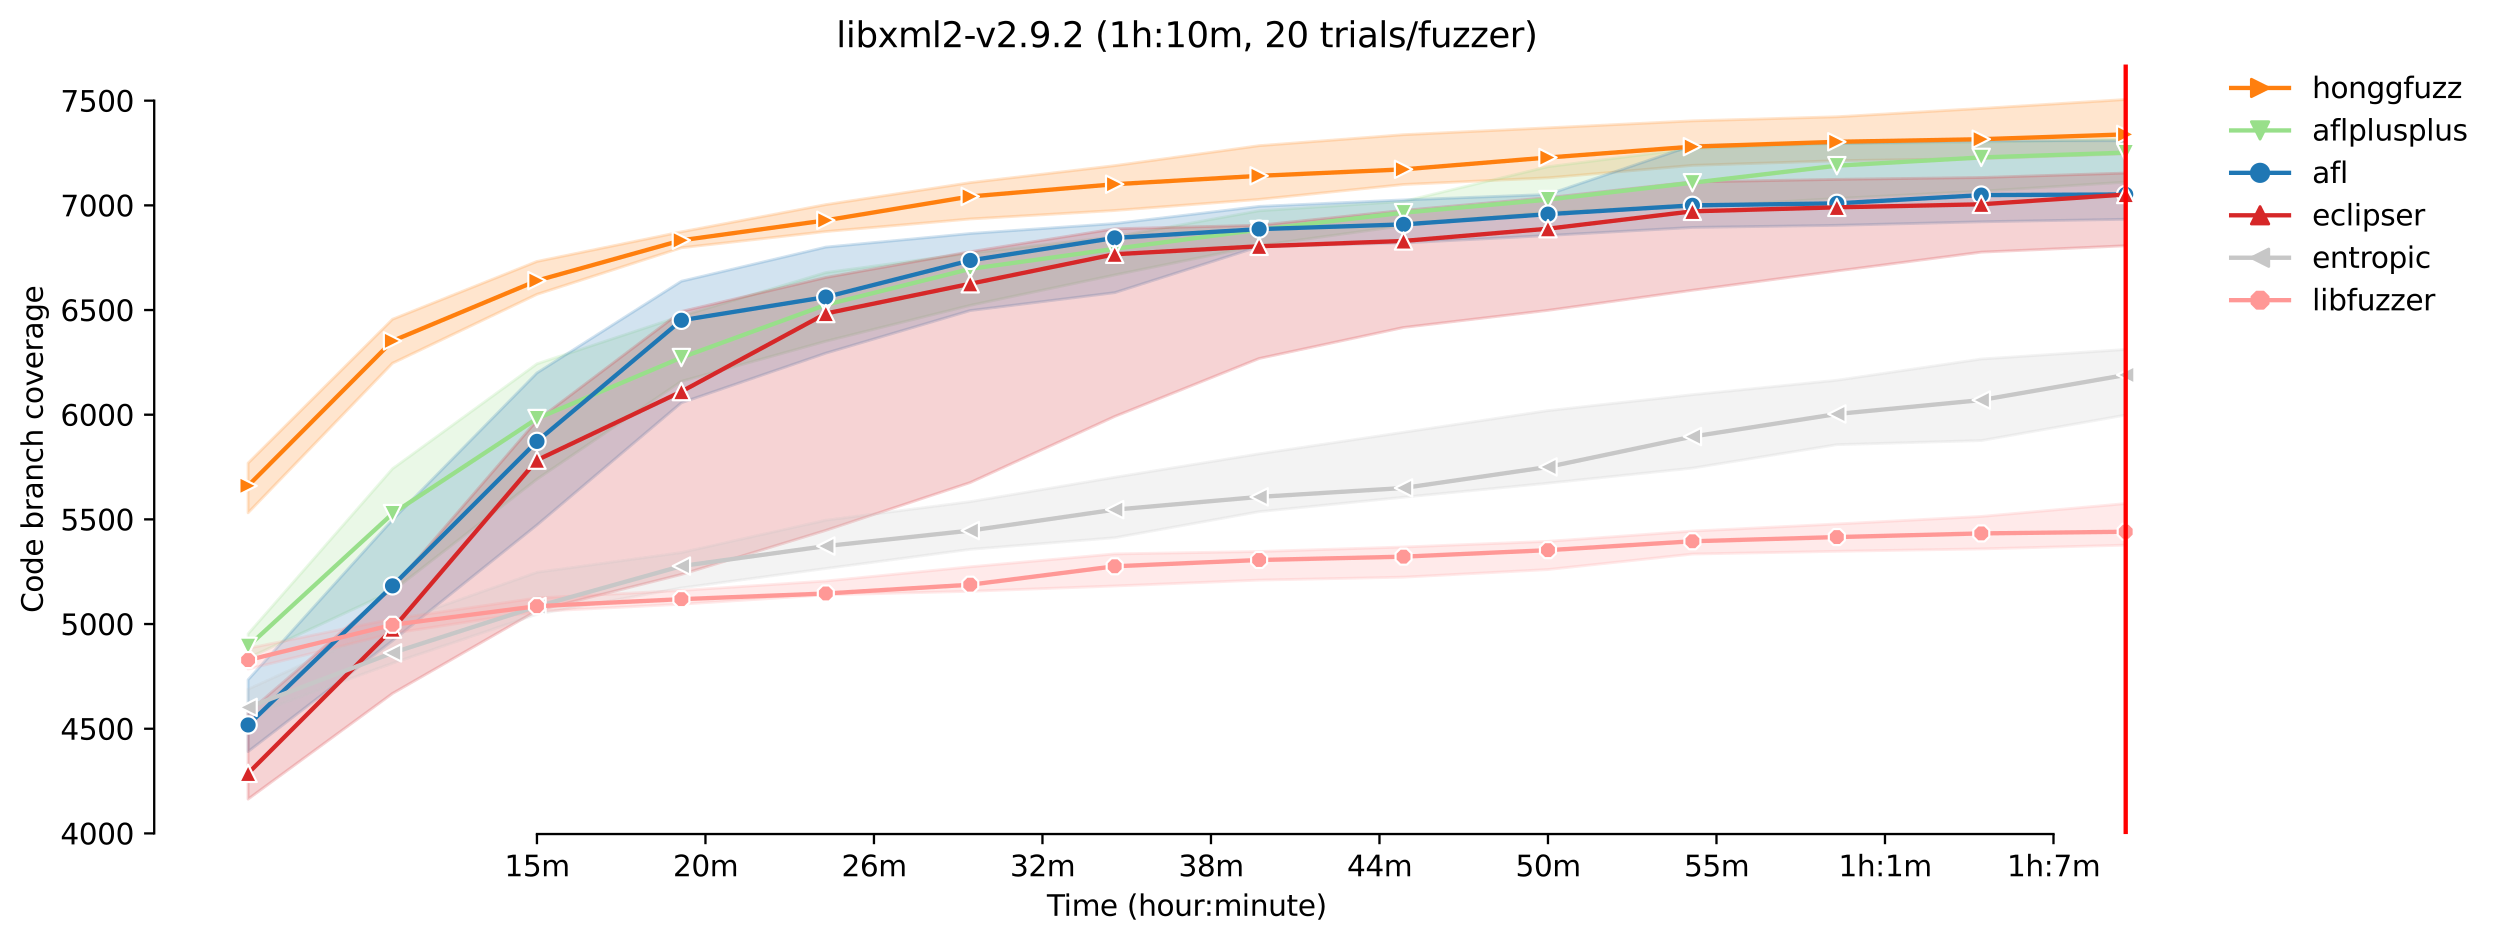 <?xml version="1.0" encoding="utf-8" standalone="no"?>
<!DOCTYPE svg PUBLIC "-//W3C//DTD SVG 1.1//EN"
  "http://www.w3.org/Graphics/SVG/1.1/DTD/svg11.dtd">
<svg height="325.986pt" version="1.1" viewBox="0 0 864.542 325.986" width="864.542pt" xmlns="http://www.w3.org/2000/svg" xmlns:xlink="http://www.w3.org/1999/xlink">
 <defs>
  <style type="text/css">*{stroke-linecap:butt;stroke-linejoin:round;}</style>
 </defs>
 <g id="figure_1">
  <g id="patch_1">
   <path d="M 0 325.986 
L 864.542 325.986 
L 864.542 0 
L 0 0 
z
" style="fill:#ffffff;"/>
  </g>
  <g id="axes_1">
   <g id="patch_2">
    <path d="M 53.328 288.43 
L 767.568 288.43 
L 767.568 22.318 
L 53.328 22.318 
z
" style="fill:#ffffff;"/>
   </g>
   <g id="PolyCollection_1">
    <defs>
     <path d="M 85.794 -165.838 
L 85.794 -148.657 
L 135.74 -200.386 
L 185.687 -224.205 
L 235.634 -240.314 
L 285.581 -245.925 
L 335.528 -250.269 
L 385.475 -253.201 
L 435.422 -257.038 
L 485.368 -262.187 
L 535.315 -264.495 
L 585.262 -268.799 
L 635.209 -270.396 
L 685.156 -271.156 
L 735.103 -272.788 
L 735.103 -291.572 
L 735.103 -291.572 
L 685.156 -288.495 
L 635.209 -285.599 
L 585.262 -284.188 
L 535.315 -281.781 
L 485.368 -279.409 
L 435.422 -275.608 
L 385.475 -268.698 
L 335.528 -262.83 
L 285.581 -255.228 
L 235.634 -245.816 
L 185.687 -235.572 
L 135.74 -215.59 
L 85.794 -165.838 
z
" id="mfa02e6e262" style="stroke:#ff7f0e;stroke-opacity:0.2;"/>
    </defs>
    <g clip-path="url(#pc4eca6ccda)">
     <use style="fill:#ff7f0e;fill-opacity:0.2;stroke:#ff7f0e;stroke-opacity:0.2;" x="0" xlink:href="#mfa02e6e262" y="325.986"/>
    </g>
   </g>
   <g id="PolyCollection_2">
    <defs>
     <path d="M 85.794 -106.775 
L 85.794 -98.413 
L 135.74 -121.616 
L 185.687 -160.277 
L 235.634 -194.122 
L 285.581 -207.988 
L 335.528 -220.404 
L 385.475 -230.902 
L 435.422 -241.074 
L 485.368 -247.952 
L 535.315 -252.652 
L 585.262 -254.396 
L 635.209 -257.364 
L 685.156 -259.862 
L 735.103 -263.011 
L 735.103 -277.925 
L 735.103 -277.925 
L 685.156 -276.792 
L 635.209 -276.296 
L 585.262 -274.667 
L 535.315 -268.332 
L 485.368 -256.35 
L 435.422 -253.092 
L 385.475 -244.115 
L 335.528 -238.468 
L 285.581 -231.735 
L 235.634 -216.712 
L 185.687 -200.169 
L 135.74 -163.897 
L 85.794 -106.775 
z
" id="me94045e04e" style="stroke:#98df8a;stroke-opacity:0.2;"/>
    </defs>
    <g clip-path="url(#pc4eca6ccda)">
     <use style="fill:#98df8a;fill-opacity:0.2;stroke:#98df8a;stroke-opacity:0.2;" x="0" xlink:href="#me94045e04e" y="325.986"/>
    </g>
   </g>
   <g id="PolyCollection_3">
    <defs>
     <path d="M 85.794 -90.919 
L 85.794 -66.087 
L 135.74 -104.422 
L 185.687 -144.422 
L 235.634 -186.703 
L 285.581 -203.861 
L 335.528 -218.594 
L 385.475 -224.785 
L 435.422 -240.712 
L 485.368 -241.979 
L 535.315 -244.549 
L 585.262 -247.337 
L 635.209 -248.061 
L 685.156 -249.291 
L 735.103 -250.16 
L 735.103 -277.335 
L 735.103 -277.335 
L 685.156 -277.31 
L 635.209 -276.441 
L 585.262 -275.681 
L 535.315 -258.739 
L 485.368 -256.857 
L 435.422 -254.613 
L 385.475 -248.676 
L 335.528 -245.237 
L 285.581 -240.531 
L 235.634 -228.73 
L 185.687 -197.02 
L 135.74 -146.232 
L 85.794 -90.919 
z
" id="mbe9d406313" style="stroke:#1f77b4;stroke-opacity:0.2;"/>
    </defs>
    <g clip-path="url(#pc4eca6ccda)">
     <use style="fill:#1f77b4;fill-opacity:0.2;stroke:#1f77b4;stroke-opacity:0.2;" x="0" xlink:href="#mbe9d406313" y="325.986"/>
    </g>
   </g>
   <g id="PolyCollection_4">
    <defs>
     <path d="M 85.794 -79.589 
L 85.794 -49.652 
L 135.74 -86.177 
L 185.687 -114.847 
L 235.634 -127.336 
L 285.581 -142.576 
L 335.528 -159.119 
L 385.475 -181.961 
L 435.422 -202.015 
L 485.368 -212.744 
L 535.315 -218.667 
L 585.262 -225.617 
L 635.209 -232.278 
L 685.156 -238.794 
L 735.103 -241.002 
L 735.103 -266.136 
L 735.103 -266.136 
L 685.156 -264.604 
L 635.209 -263.952 
L 585.262 -263.083 
L 535.315 -257.653 
L 485.368 -253.237 
L 435.422 -248.097 
L 385.475 -246.866 
L 335.528 -238.938 
L 285.581 -230.033 
L 235.634 -218.269 
L 185.687 -180.585 
L 135.74 -122.666 
L 85.794 -79.589 
z
" id="md577fe728b" style="stroke:#d62728;stroke-opacity:0.2;"/>
    </defs>
    <g clip-path="url(#pc4eca6ccda)">
     <use style="fill:#d62728;fill-opacity:0.2;stroke:#d62728;stroke-opacity:0.2;" x="0" xlink:href="#md577fe728b" y="325.986"/>
    </g>
   </g>
   <g id="PolyCollection_5">
    <defs>
     <path d="M 85.794 -87.625 
L 85.794 -78.431 
L 135.74 -96.639 
L 185.687 -113.58 
L 235.634 -122.666 
L 285.581 -129.399 
L 335.528 -136.024 
L 385.475 -140.041 
L 435.422 -149.053 
L 485.368 -154.051 
L 535.315 -158.907 
L 585.262 -164.114 
L 635.209 -172.223 
L 685.156 -173.635 
L 735.103 -182.468 
L 735.103 -205.128 
L 735.103 -205.128 
L 685.156 -201.834 
L 635.209 -194.486 
L 585.262 -189.49 
L 535.315 -183.988 
L 485.368 -176.495 
L 435.422 -169.038 
L 385.475 -160.929 
L 335.528 -152.494 
L 285.581 -146.087 
L 235.634 -134.902 
L 185.687 -128.06 
L 135.74 -110.431 
L 85.794 -87.625 
z
" id="m553482abaf" style="stroke:#c7c7c7;stroke-opacity:0.2;"/>
    </defs>
    <g clip-path="url(#pc4eca6ccda)">
     <use style="fill:#c7c7c7;fill-opacity:0.2;stroke:#c7c7c7;stroke-opacity:0.2;" x="0" xlink:href="#m553482abaf" y="325.986"/>
    </g>
   </g>
   <g id="PolyCollection_6">
    <defs>
     <path d="M 85.794 -101.786 
L 85.794 -94.612 
L 135.74 -106.956 
L 185.687 -114.558 
L 235.634 -117.055 
L 285.581 -120.277 
L 335.528 -121.508 
L 385.475 -123.354 
L 435.422 -125.381 
L 485.368 -126.395 
L 535.315 -129.037 
L 585.262 -134.395 
L 635.209 -135.336 
L 685.156 -136.169 
L 735.103 -137.472 
L 735.103 -151.843 
L 735.103 -151.843 
L 685.156 -147.39 
L 635.209 -144.784 
L 585.262 -142.322 
L 535.315 -138.775 
L 485.368 -136.82 
L 435.422 -135.264 
L 385.475 -134.431 
L 335.528 -129.98 
L 285.581 -125.055 
L 235.634 -121.797 
L 185.687 -119.202 
L 135.74 -111.951 
L 85.794 -101.786 
z
" id="md843ceedf6" style="stroke:#ff9896;stroke-opacity:0.2;"/>
    </defs>
    <g clip-path="url(#pc4eca6ccda)">
     <use style="fill:#ff9896;fill-opacity:0.2;stroke:#ff9896;stroke-opacity:0.2;" x="0" xlink:href="#md843ceedf6" y="325.986"/>
    </g>
   </g>
   <g id="matplotlib.axis_1">
    <g id="xtick_1">
     <g id="line2d_1">
      <defs>
       <path d="M 0 0 
L 0 3.5 
" id="m85e217ad41" style="stroke:#000000;stroke-width:0.8;"/>
      </defs>
      <g>
       <use style="stroke:#000000;stroke-width:0.8;" x="185.687" xlink:href="#m85e217ad41" y="288.43"/>
      </g>
     </g>
     <g id="text_1">
      <!-- 15m -->
      <g transform="translate(174.454 303.029)scale(0.1 -0.1)">
       <defs>
        <path d="M 794 531 
L 1825 531 
L 1825 4091 
L 703 3866 
L 703 4441 
L 1819 4666 
L 2450 4666 
L 2450 531 
L 3481 531 
L 3481 0 
L 794 0 
L 794 531 
z
" id="DejaVuSans-31" transform="scale(0.016)"/>
        <path d="M 691 4666 
L 3169 4666 
L 3169 4134 
L 1269 4134 
L 1269 2991 
Q 1406 3038 1543 3061 
Q 1681 3084 1819 3084 
Q 2600 3084 3056 2656 
Q 3513 2228 3513 1497 
Q 3513 744 3044 326 
Q 2575 -91 1722 -91 
Q 1428 -91 1123 -41 
Q 819 9 494 109 
L 494 744 
Q 775 591 1075 516 
Q 1375 441 1709 441 
Q 2250 441 2565 725 
Q 2881 1009 2881 1497 
Q 2881 1984 2565 2268 
Q 2250 2553 1709 2553 
Q 1456 2553 1204 2497 
Q 953 2441 691 2322 
L 691 4666 
z
" id="DejaVuSans-35" transform="scale(0.016)"/>
        <path d="M 3328 2828 
Q 3544 3216 3844 3400 
Q 4144 3584 4550 3584 
Q 5097 3584 5394 3201 
Q 5691 2819 5691 2113 
L 5691 0 
L 5113 0 
L 5113 2094 
Q 5113 2597 4934 2840 
Q 4756 3084 4391 3084 
Q 3944 3084 3684 2787 
Q 3425 2491 3425 1978 
L 3425 0 
L 2847 0 
L 2847 2094 
Q 2847 2600 2669 2842 
Q 2491 3084 2119 3084 
Q 1678 3084 1418 2786 
Q 1159 2488 1159 1978 
L 1159 0 
L 581 0 
L 581 3500 
L 1159 3500 
L 1159 2956 
Q 1356 3278 1631 3431 
Q 1906 3584 2284 3584 
Q 2666 3584 2933 3390 
Q 3200 3197 3328 2828 
z
" id="DejaVuSans-6d" transform="scale(0.016)"/>
       </defs>
       <use xlink:href="#DejaVuSans-31"/>
       <use x="63.623" xlink:href="#DejaVuSans-35"/>
       <use x="127.246" xlink:href="#DejaVuSans-6d"/>
      </g>
     </g>
    </g>
    <g id="xtick_2">
     <g id="line2d_2">
      <g>
       <use style="stroke:#000000;stroke-width:0.8;" x="243.959" xlink:href="#m85e217ad41" y="288.43"/>
      </g>
     </g>
     <g id="text_2">
      <!-- 20m -->
      <g transform="translate(232.726 303.029)scale(0.1 -0.1)">
       <defs>
        <path d="M 1228 531 
L 3431 531 
L 3431 0 
L 469 0 
L 469 531 
Q 828 903 1448 1529 
Q 2069 2156 2228 2338 
Q 2531 2678 2651 2914 
Q 2772 3150 2772 3378 
Q 2772 3750 2511 3984 
Q 2250 4219 1831 4219 
Q 1534 4219 1204 4116 
Q 875 4013 500 3803 
L 500 4441 
Q 881 4594 1212 4672 
Q 1544 4750 1819 4750 
Q 2544 4750 2975 4387 
Q 3406 4025 3406 3419 
Q 3406 3131 3298 2873 
Q 3191 2616 2906 2266 
Q 2828 2175 2409 1742 
Q 1991 1309 1228 531 
z
" id="DejaVuSans-32" transform="scale(0.016)"/>
        <path d="M 2034 4250 
Q 1547 4250 1301 3770 
Q 1056 3291 1056 2328 
Q 1056 1369 1301 889 
Q 1547 409 2034 409 
Q 2525 409 2770 889 
Q 3016 1369 3016 2328 
Q 3016 3291 2770 3770 
Q 2525 4250 2034 4250 
z
M 2034 4750 
Q 2819 4750 3233 4129 
Q 3647 3509 3647 2328 
Q 3647 1150 3233 529 
Q 2819 -91 2034 -91 
Q 1250 -91 836 529 
Q 422 1150 422 2328 
Q 422 3509 836 4129 
Q 1250 4750 2034 4750 
z
" id="DejaVuSans-30" transform="scale(0.016)"/>
       </defs>
       <use xlink:href="#DejaVuSans-32"/>
       <use x="63.623" xlink:href="#DejaVuSans-30"/>
       <use x="127.246" xlink:href="#DejaVuSans-6d"/>
      </g>
     </g>
    </g>
    <g id="xtick_3">
     <g id="line2d_3">
      <g>
       <use style="stroke:#000000;stroke-width:0.8;" x="302.23" xlink:href="#m85e217ad41" y="288.43"/>
      </g>
     </g>
     <g id="text_3">
      <!-- 26m -->
      <g transform="translate(290.997 303.029)scale(0.1 -0.1)">
       <defs>
        <path d="M 2113 2584 
Q 1688 2584 1439 2293 
Q 1191 2003 1191 1497 
Q 1191 994 1439 701 
Q 1688 409 2113 409 
Q 2538 409 2786 701 
Q 3034 994 3034 1497 
Q 3034 2003 2786 2293 
Q 2538 2584 2113 2584 
z
M 3366 4563 
L 3366 3988 
Q 3128 4100 2886 4159 
Q 2644 4219 2406 4219 
Q 1781 4219 1451 3797 
Q 1122 3375 1075 2522 
Q 1259 2794 1537 2939 
Q 1816 3084 2150 3084 
Q 2853 3084 3261 2657 
Q 3669 2231 3669 1497 
Q 3669 778 3244 343 
Q 2819 -91 2113 -91 
Q 1303 -91 875 529 
Q 447 1150 447 2328 
Q 447 3434 972 4092 
Q 1497 4750 2381 4750 
Q 2619 4750 2861 4703 
Q 3103 4656 3366 4563 
z
" id="DejaVuSans-36" transform="scale(0.016)"/>
       </defs>
       <use xlink:href="#DejaVuSans-32"/>
       <use x="63.623" xlink:href="#DejaVuSans-36"/>
       <use x="127.246" xlink:href="#DejaVuSans-6d"/>
      </g>
     </g>
    </g>
    <g id="xtick_4">
     <g id="line2d_4">
      <g>
       <use style="stroke:#000000;stroke-width:0.8;" x="360.501" xlink:href="#m85e217ad41" y="288.43"/>
      </g>
     </g>
     <g id="text_4">
      <!-- 32m -->
      <g transform="translate(349.268 303.029)scale(0.1 -0.1)">
       <defs>
        <path d="M 2597 2516 
Q 3050 2419 3304 2112 
Q 3559 1806 3559 1356 
Q 3559 666 3084 287 
Q 2609 -91 1734 -91 
Q 1441 -91 1130 -33 
Q 819 25 488 141 
L 488 750 
Q 750 597 1062 519 
Q 1375 441 1716 441 
Q 2309 441 2620 675 
Q 2931 909 2931 1356 
Q 2931 1769 2642 2001 
Q 2353 2234 1838 2234 
L 1294 2234 
L 1294 2753 
L 1863 2753 
Q 2328 2753 2575 2939 
Q 2822 3125 2822 3475 
Q 2822 3834 2567 4026 
Q 2313 4219 1838 4219 
Q 1578 4219 1281 4162 
Q 984 4106 628 3988 
L 628 4550 
Q 988 4650 1302 4700 
Q 1616 4750 1894 4750 
Q 2613 4750 3031 4423 
Q 3450 4097 3450 3541 
Q 3450 3153 3228 2886 
Q 3006 2619 2597 2516 
z
" id="DejaVuSans-33" transform="scale(0.016)"/>
       </defs>
       <use xlink:href="#DejaVuSans-33"/>
       <use x="63.623" xlink:href="#DejaVuSans-32"/>
       <use x="127.246" xlink:href="#DejaVuSans-6d"/>
      </g>
     </g>
    </g>
    <g id="xtick_5">
     <g id="line2d_5">
      <g>
       <use style="stroke:#000000;stroke-width:0.8;" x="418.773" xlink:href="#m85e217ad41" y="288.43"/>
      </g>
     </g>
     <g id="text_5">
      <!-- 38m -->
      <g transform="translate(407.54 303.029)scale(0.1 -0.1)">
       <defs>
        <path d="M 2034 2216 
Q 1584 2216 1326 1975 
Q 1069 1734 1069 1313 
Q 1069 891 1326 650 
Q 1584 409 2034 409 
Q 2484 409 2743 651 
Q 3003 894 3003 1313 
Q 3003 1734 2745 1975 
Q 2488 2216 2034 2216 
z
M 1403 2484 
Q 997 2584 770 2862 
Q 544 3141 544 3541 
Q 544 4100 942 4425 
Q 1341 4750 2034 4750 
Q 2731 4750 3128 4425 
Q 3525 4100 3525 3541 
Q 3525 3141 3298 2862 
Q 3072 2584 2669 2484 
Q 3125 2378 3379 2068 
Q 3634 1759 3634 1313 
Q 3634 634 3220 271 
Q 2806 -91 2034 -91 
Q 1263 -91 848 271 
Q 434 634 434 1313 
Q 434 1759 690 2068 
Q 947 2378 1403 2484 
z
M 1172 3481 
Q 1172 3119 1398 2916 
Q 1625 2713 2034 2713 
Q 2441 2713 2670 2916 
Q 2900 3119 2900 3481 
Q 2900 3844 2670 4047 
Q 2441 4250 2034 4250 
Q 1625 4250 1398 4047 
Q 1172 3844 1172 3481 
z
" id="DejaVuSans-38" transform="scale(0.016)"/>
       </defs>
       <use xlink:href="#DejaVuSans-33"/>
       <use x="63.623" xlink:href="#DejaVuSans-38"/>
       <use x="127.246" xlink:href="#DejaVuSans-6d"/>
      </g>
     </g>
    </g>
    <g id="xtick_6">
     <g id="line2d_6">
      <g>
       <use style="stroke:#000000;stroke-width:0.8;" x="477.044" xlink:href="#m85e217ad41" y="288.43"/>
      </g>
     </g>
     <g id="text_6">
      <!-- 44m -->
      <g transform="translate(465.811 303.029)scale(0.1 -0.1)">
       <defs>
        <path d="M 2419 4116 
L 825 1625 
L 2419 1625 
L 2419 4116 
z
M 2253 4666 
L 3047 4666 
L 3047 1625 
L 3713 1625 
L 3713 1100 
L 3047 1100 
L 3047 0 
L 2419 0 
L 2419 1100 
L 313 1100 
L 313 1709 
L 2253 4666 
z
" id="DejaVuSans-34" transform="scale(0.016)"/>
       </defs>
       <use xlink:href="#DejaVuSans-34"/>
       <use x="63.623" xlink:href="#DejaVuSans-34"/>
       <use x="127.246" xlink:href="#DejaVuSans-6d"/>
      </g>
     </g>
    </g>
    <g id="xtick_7">
     <g id="line2d_7">
      <g>
       <use style="stroke:#000000;stroke-width:0.8;" x="535.315" xlink:href="#m85e217ad41" y="288.43"/>
      </g>
     </g>
     <g id="text_7">
      <!-- 50m -->
      <g transform="translate(524.082 303.029)scale(0.1 -0.1)">
       <use xlink:href="#DejaVuSans-35"/>
       <use x="63.623" xlink:href="#DejaVuSans-30"/>
       <use x="127.246" xlink:href="#DejaVuSans-6d"/>
      </g>
     </g>
    </g>
    <g id="xtick_8">
     <g id="line2d_8">
      <g>
       <use style="stroke:#000000;stroke-width:0.8;" x="593.587" xlink:href="#m85e217ad41" y="288.43"/>
      </g>
     </g>
     <g id="text_8">
      <!-- 55m -->
      <g transform="translate(582.354 303.029)scale(0.1 -0.1)">
       <use xlink:href="#DejaVuSans-35"/>
       <use x="63.623" xlink:href="#DejaVuSans-35"/>
       <use x="127.246" xlink:href="#DejaVuSans-6d"/>
      </g>
     </g>
    </g>
    <g id="xtick_9">
     <g id="line2d_9">
      <g>
       <use style="stroke:#000000;stroke-width:0.8;" x="651.858" xlink:href="#m85e217ad41" y="288.43"/>
      </g>
     </g>
     <g id="text_9">
      <!-- 1h:1m -->
      <g transform="translate(635.772 303.029)scale(0.1 -0.1)">
       <defs>
        <path d="M 3513 2113 
L 3513 0 
L 2938 0 
L 2938 2094 
Q 2938 2591 2744 2837 
Q 2550 3084 2163 3084 
Q 1697 3084 1428 2787 
Q 1159 2491 1159 1978 
L 1159 0 
L 581 0 
L 581 4863 
L 1159 4863 
L 1159 2956 
Q 1366 3272 1645 3428 
Q 1925 3584 2291 3584 
Q 2894 3584 3203 3211 
Q 3513 2838 3513 2113 
z
" id="DejaVuSans-68" transform="scale(0.016)"/>
        <path d="M 750 794 
L 1409 794 
L 1409 0 
L 750 0 
L 750 794 
z
M 750 3309 
L 1409 3309 
L 1409 2516 
L 750 2516 
L 750 3309 
z
" id="DejaVuSans-3a" transform="scale(0.016)"/>
       </defs>
       <use xlink:href="#DejaVuSans-31"/>
       <use x="63.623" xlink:href="#DejaVuSans-68"/>
       <use x="127.002" xlink:href="#DejaVuSans-3a"/>
       <use x="160.693" xlink:href="#DejaVuSans-31"/>
       <use x="224.316" xlink:href="#DejaVuSans-6d"/>
      </g>
     </g>
    </g>
    <g id="xtick_10">
     <g id="line2d_10">
      <g>
       <use style="stroke:#000000;stroke-width:0.8;" x="710.129" xlink:href="#m85e217ad41" y="288.43"/>
      </g>
     </g>
     <g id="text_10">
      <!-- 1h:7m -->
      <g transform="translate(694.043 303.029)scale(0.1 -0.1)">
       <defs>
        <path d="M 525 4666 
L 3525 4666 
L 3525 4397 
L 1831 0 
L 1172 0 
L 2766 4134 
L 525 4134 
L 525 4666 
z
" id="DejaVuSans-37" transform="scale(0.016)"/>
       </defs>
       <use xlink:href="#DejaVuSans-31"/>
       <use x="63.623" xlink:href="#DejaVuSans-68"/>
       <use x="127.002" xlink:href="#DejaVuSans-3a"/>
       <use x="160.693" xlink:href="#DejaVuSans-37"/>
       <use x="224.316" xlink:href="#DejaVuSans-6d"/>
      </g>
     </g>
    </g>
    <g id="text_11">
     <!-- Time (hour:minute) -->
     <g transform="translate(362.041 316.707)scale(0.1 -0.1)">
      <defs>
       <path d="M -19 4666 
L 3928 4666 
L 3928 4134 
L 2272 4134 
L 2272 0 
L 1638 0 
L 1638 4134 
L -19 4134 
L -19 4666 
z
" id="DejaVuSans-54" transform="scale(0.016)"/>
       <path d="M 603 3500 
L 1178 3500 
L 1178 0 
L 603 0 
L 603 3500 
z
M 603 4863 
L 1178 4863 
L 1178 4134 
L 603 4134 
L 603 4863 
z
" id="DejaVuSans-69" transform="scale(0.016)"/>
       <path d="M 3597 1894 
L 3597 1613 
L 953 1613 
Q 991 1019 1311 708 
Q 1631 397 2203 397 
Q 2534 397 2845 478 
Q 3156 559 3463 722 
L 3463 178 
Q 3153 47 2828 -22 
Q 2503 -91 2169 -91 
Q 1331 -91 842 396 
Q 353 884 353 1716 
Q 353 2575 817 3079 
Q 1281 3584 2069 3584 
Q 2775 3584 3186 3129 
Q 3597 2675 3597 1894 
z
M 3022 2063 
Q 3016 2534 2758 2815 
Q 2500 3097 2075 3097 
Q 1594 3097 1305 2825 
Q 1016 2553 972 2059 
L 3022 2063 
z
" id="DejaVuSans-65" transform="scale(0.016)"/>
       <path id="DejaVuSans-20" transform="scale(0.016)"/>
       <path d="M 1984 4856 
Q 1566 4138 1362 3434 
Q 1159 2731 1159 2009 
Q 1159 1288 1364 580 
Q 1569 -128 1984 -844 
L 1484 -844 
Q 1016 -109 783 600 
Q 550 1309 550 2009 
Q 550 2706 781 3412 
Q 1013 4119 1484 4856 
L 1984 4856 
z
" id="DejaVuSans-28" transform="scale(0.016)"/>
       <path d="M 1959 3097 
Q 1497 3097 1228 2736 
Q 959 2375 959 1747 
Q 959 1119 1226 758 
Q 1494 397 1959 397 
Q 2419 397 2687 759 
Q 2956 1122 2956 1747 
Q 2956 2369 2687 2733 
Q 2419 3097 1959 3097 
z
M 1959 3584 
Q 2709 3584 3137 3096 
Q 3566 2609 3566 1747 
Q 3566 888 3137 398 
Q 2709 -91 1959 -91 
Q 1206 -91 779 398 
Q 353 888 353 1747 
Q 353 2609 779 3096 
Q 1206 3584 1959 3584 
z
" id="DejaVuSans-6f" transform="scale(0.016)"/>
       <path d="M 544 1381 
L 544 3500 
L 1119 3500 
L 1119 1403 
Q 1119 906 1312 657 
Q 1506 409 1894 409 
Q 2359 409 2629 706 
Q 2900 1003 2900 1516 
L 2900 3500 
L 3475 3500 
L 3475 0 
L 2900 0 
L 2900 538 
Q 2691 219 2414 64 
Q 2138 -91 1772 -91 
Q 1169 -91 856 284 
Q 544 659 544 1381 
z
M 1991 3584 
L 1991 3584 
z
" id="DejaVuSans-75" transform="scale(0.016)"/>
       <path d="M 2631 2963 
Q 2534 3019 2420 3045 
Q 2306 3072 2169 3072 
Q 1681 3072 1420 2755 
Q 1159 2438 1159 1844 
L 1159 0 
L 581 0 
L 581 3500 
L 1159 3500 
L 1159 2956 
Q 1341 3275 1631 3429 
Q 1922 3584 2338 3584 
Q 2397 3584 2469 3576 
Q 2541 3569 2628 3553 
L 2631 2963 
z
" id="DejaVuSans-72" transform="scale(0.016)"/>
       <path d="M 3513 2113 
L 3513 0 
L 2938 0 
L 2938 2094 
Q 2938 2591 2744 2837 
Q 2550 3084 2163 3084 
Q 1697 3084 1428 2787 
Q 1159 2491 1159 1978 
L 1159 0 
L 581 0 
L 581 3500 
L 1159 3500 
L 1159 2956 
Q 1366 3272 1645 3428 
Q 1925 3584 2291 3584 
Q 2894 3584 3203 3211 
Q 3513 2838 3513 2113 
z
" id="DejaVuSans-6e" transform="scale(0.016)"/>
       <path d="M 1172 4494 
L 1172 3500 
L 2356 3500 
L 2356 3053 
L 1172 3053 
L 1172 1153 
Q 1172 725 1289 603 
Q 1406 481 1766 481 
L 2356 481 
L 2356 0 
L 1766 0 
Q 1100 0 847 248 
Q 594 497 594 1153 
L 594 3053 
L 172 3053 
L 172 3500 
L 594 3500 
L 594 4494 
L 1172 4494 
z
" id="DejaVuSans-74" transform="scale(0.016)"/>
       <path d="M 513 4856 
L 1013 4856 
Q 1481 4119 1714 3412 
Q 1947 2706 1947 2009 
Q 1947 1309 1714 600 
Q 1481 -109 1013 -844 
L 513 -844 
Q 928 -128 1133 580 
Q 1338 1288 1338 2009 
Q 1338 2731 1133 3434 
Q 928 4138 513 4856 
z
" id="DejaVuSans-29" transform="scale(0.016)"/>
      </defs>
      <use xlink:href="#DejaVuSans-54"/>
      <use x="57.959" xlink:href="#DejaVuSans-69"/>
      <use x="85.742" xlink:href="#DejaVuSans-6d"/>
      <use x="183.154" xlink:href="#DejaVuSans-65"/>
      <use x="244.678" xlink:href="#DejaVuSans-20"/>
      <use x="276.465" xlink:href="#DejaVuSans-28"/>
      <use x="315.479" xlink:href="#DejaVuSans-68"/>
      <use x="378.857" xlink:href="#DejaVuSans-6f"/>
      <use x="440.039" xlink:href="#DejaVuSans-75"/>
      <use x="503.418" xlink:href="#DejaVuSans-72"/>
      <use x="542.781" xlink:href="#DejaVuSans-3a"/>
      <use x="576.473" xlink:href="#DejaVuSans-6d"/>
      <use x="673.885" xlink:href="#DejaVuSans-69"/>
      <use x="701.668" xlink:href="#DejaVuSans-6e"/>
      <use x="765.047" xlink:href="#DejaVuSans-75"/>
      <use x="828.426" xlink:href="#DejaVuSans-74"/>
      <use x="867.635" xlink:href="#DejaVuSans-65"/>
      <use x="929.158" xlink:href="#DejaVuSans-29"/>
     </g>
    </g>
   </g>
   <g id="matplotlib.axis_2">
    <g id="ytick_1">
     <g id="line2d_11">
      <defs>
       <path d="M 0 0 
L -3.5 0 
" id="me8990de787" style="stroke:#000000;stroke-width:0.8;"/>
      </defs>
      <g>
       <use style="stroke:#000000;stroke-width:0.8;" x="53.328" xlink:href="#me8990de787" y="288.207"/>
      </g>
     </g>
     <g id="text_12">
      <!-- 4000 -->
      <g transform="translate(20.878 292.007)scale(0.1 -0.1)">
       <use xlink:href="#DejaVuSans-34"/>
       <use x="63.623" xlink:href="#DejaVuSans-30"/>
       <use x="127.246" xlink:href="#DejaVuSans-30"/>
       <use x="190.869" xlink:href="#DejaVuSans-30"/>
      </g>
     </g>
    </g>
    <g id="ytick_2">
     <g id="line2d_12">
      <g>
       <use style="stroke:#000000;stroke-width:0.8;" x="53.328" xlink:href="#me8990de787" y="252.008"/>
      </g>
     </g>
     <g id="text_13">
      <!-- 4500 -->
      <g transform="translate(20.878 255.807)scale(0.1 -0.1)">
       <use xlink:href="#DejaVuSans-34"/>
       <use x="63.623" xlink:href="#DejaVuSans-35"/>
       <use x="127.246" xlink:href="#DejaVuSans-30"/>
       <use x="190.869" xlink:href="#DejaVuSans-30"/>
      </g>
     </g>
    </g>
    <g id="ytick_3">
     <g id="line2d_13">
      <g>
       <use style="stroke:#000000;stroke-width:0.8;" x="53.328" xlink:href="#me8990de787" y="215.809"/>
      </g>
     </g>
     <g id="text_14">
      <!-- 5000 -->
      <g transform="translate(20.878 219.608)scale(0.1 -0.1)">
       <use xlink:href="#DejaVuSans-35"/>
       <use x="63.623" xlink:href="#DejaVuSans-30"/>
       <use x="127.246" xlink:href="#DejaVuSans-30"/>
       <use x="190.869" xlink:href="#DejaVuSans-30"/>
      </g>
     </g>
    </g>
    <g id="ytick_4">
     <g id="line2d_14">
      <g>
       <use style="stroke:#000000;stroke-width:0.8;" x="53.328" xlink:href="#me8990de787" y="179.61"/>
      </g>
     </g>
     <g id="text_15">
      <!-- 5500 -->
      <g transform="translate(20.878 183.409)scale(0.1 -0.1)">
       <use xlink:href="#DejaVuSans-35"/>
       <use x="63.623" xlink:href="#DejaVuSans-35"/>
       <use x="127.246" xlink:href="#DejaVuSans-30"/>
       <use x="190.869" xlink:href="#DejaVuSans-30"/>
      </g>
     </g>
    </g>
    <g id="ytick_5">
     <g id="line2d_15">
      <g>
       <use style="stroke:#000000;stroke-width:0.8;" x="53.328" xlink:href="#me8990de787" y="143.41"/>
      </g>
     </g>
     <g id="text_16">
      <!-- 6000 -->
      <g transform="translate(20.878 147.209)scale(0.1 -0.1)">
       <use xlink:href="#DejaVuSans-36"/>
       <use x="63.623" xlink:href="#DejaVuSans-30"/>
       <use x="127.246" xlink:href="#DejaVuSans-30"/>
       <use x="190.869" xlink:href="#DejaVuSans-30"/>
      </g>
     </g>
    </g>
    <g id="ytick_6">
     <g id="line2d_16">
      <g>
       <use style="stroke:#000000;stroke-width:0.8;" x="53.328" xlink:href="#me8990de787" y="107.211"/>
      </g>
     </g>
     <g id="text_17">
      <!-- 6500 -->
      <g transform="translate(20.878 111.01)scale(0.1 -0.1)">
       <use xlink:href="#DejaVuSans-36"/>
       <use x="63.623" xlink:href="#DejaVuSans-35"/>
       <use x="127.246" xlink:href="#DejaVuSans-30"/>
       <use x="190.869" xlink:href="#DejaVuSans-30"/>
      </g>
     </g>
    </g>
    <g id="ytick_7">
     <g id="line2d_17">
      <g>
       <use style="stroke:#000000;stroke-width:0.8;" x="53.328" xlink:href="#me8990de787" y="71.012"/>
      </g>
     </g>
     <g id="text_18">
      <!-- 7000 -->
      <g transform="translate(20.878 74.811)scale(0.1 -0.1)">
       <use xlink:href="#DejaVuSans-37"/>
       <use x="63.623" xlink:href="#DejaVuSans-30"/>
       <use x="127.246" xlink:href="#DejaVuSans-30"/>
       <use x="190.869" xlink:href="#DejaVuSans-30"/>
      </g>
     </g>
    </g>
    <g id="ytick_8">
     <g id="line2d_18">
      <g>
       <use style="stroke:#000000;stroke-width:0.8;" x="53.328" xlink:href="#me8990de787" y="34.812"/>
      </g>
     </g>
     <g id="text_19">
      <!-- 7500 -->
      <g transform="translate(20.878 38.612)scale(0.1 -0.1)">
       <use xlink:href="#DejaVuSans-37"/>
       <use x="63.623" xlink:href="#DejaVuSans-35"/>
       <use x="127.246" xlink:href="#DejaVuSans-30"/>
       <use x="190.869" xlink:href="#DejaVuSans-30"/>
      </g>
     </g>
    </g>
    <g id="text_20">
     <!-- Code branch coverage -->
     <g transform="translate(14.798 211.949)rotate(-90)scale(0.1 -0.1)">
      <defs>
       <path d="M 4122 4306 
L 4122 3641 
Q 3803 3938 3442 4084 
Q 3081 4231 2675 4231 
Q 1875 4231 1450 3742 
Q 1025 3253 1025 2328 
Q 1025 1406 1450 917 
Q 1875 428 2675 428 
Q 3081 428 3442 575 
Q 3803 722 4122 1019 
L 4122 359 
Q 3791 134 3420 21 
Q 3050 -91 2638 -91 
Q 1578 -91 968 557 
Q 359 1206 359 2328 
Q 359 3453 968 4101 
Q 1578 4750 2638 4750 
Q 3056 4750 3426 4639 
Q 3797 4528 4122 4306 
z
" id="DejaVuSans-43" transform="scale(0.016)"/>
       <path d="M 2906 2969 
L 2906 4863 
L 3481 4863 
L 3481 0 
L 2906 0 
L 2906 525 
Q 2725 213 2448 61 
Q 2172 -91 1784 -91 
Q 1150 -91 751 415 
Q 353 922 353 1747 
Q 353 2572 751 3078 
Q 1150 3584 1784 3584 
Q 2172 3584 2448 3432 
Q 2725 3281 2906 2969 
z
M 947 1747 
Q 947 1113 1208 752 
Q 1469 391 1925 391 
Q 2381 391 2643 752 
Q 2906 1113 2906 1747 
Q 2906 2381 2643 2742 
Q 2381 3103 1925 3103 
Q 1469 3103 1208 2742 
Q 947 2381 947 1747 
z
" id="DejaVuSans-64" transform="scale(0.016)"/>
       <path d="M 3116 1747 
Q 3116 2381 2855 2742 
Q 2594 3103 2138 3103 
Q 1681 3103 1420 2742 
Q 1159 2381 1159 1747 
Q 1159 1113 1420 752 
Q 1681 391 2138 391 
Q 2594 391 2855 752 
Q 3116 1113 3116 1747 
z
M 1159 2969 
Q 1341 3281 1617 3432 
Q 1894 3584 2278 3584 
Q 2916 3584 3314 3078 
Q 3713 2572 3713 1747 
Q 3713 922 3314 415 
Q 2916 -91 2278 -91 
Q 1894 -91 1617 61 
Q 1341 213 1159 525 
L 1159 0 
L 581 0 
L 581 4863 
L 1159 4863 
L 1159 2969 
z
" id="DejaVuSans-62" transform="scale(0.016)"/>
       <path d="M 2194 1759 
Q 1497 1759 1228 1600 
Q 959 1441 959 1056 
Q 959 750 1161 570 
Q 1363 391 1709 391 
Q 2188 391 2477 730 
Q 2766 1069 2766 1631 
L 2766 1759 
L 2194 1759 
z
M 3341 1997 
L 3341 0 
L 2766 0 
L 2766 531 
Q 2569 213 2275 61 
Q 1981 -91 1556 -91 
Q 1019 -91 701 211 
Q 384 513 384 1019 
Q 384 1609 779 1909 
Q 1175 2209 1959 2209 
L 2766 2209 
L 2766 2266 
Q 2766 2663 2505 2880 
Q 2244 3097 1772 3097 
Q 1472 3097 1187 3025 
Q 903 2953 641 2809 
L 641 3341 
Q 956 3463 1253 3523 
Q 1550 3584 1831 3584 
Q 2591 3584 2966 3190 
Q 3341 2797 3341 1997 
z
" id="DejaVuSans-61" transform="scale(0.016)"/>
       <path d="M 3122 3366 
L 3122 2828 
Q 2878 2963 2633 3030 
Q 2388 3097 2138 3097 
Q 1578 3097 1268 2742 
Q 959 2388 959 1747 
Q 959 1106 1268 751 
Q 1578 397 2138 397 
Q 2388 397 2633 464 
Q 2878 531 3122 666 
L 3122 134 
Q 2881 22 2623 -34 
Q 2366 -91 2075 -91 
Q 1284 -91 818 406 
Q 353 903 353 1747 
Q 353 2603 823 3093 
Q 1294 3584 2113 3584 
Q 2378 3584 2631 3529 
Q 2884 3475 3122 3366 
z
" id="DejaVuSans-63" transform="scale(0.016)"/>
       <path d="M 191 3500 
L 800 3500 
L 1894 563 
L 2988 3500 
L 3597 3500 
L 2284 0 
L 1503 0 
L 191 3500 
z
" id="DejaVuSans-76" transform="scale(0.016)"/>
       <path d="M 2906 1791 
Q 2906 2416 2648 2759 
Q 2391 3103 1925 3103 
Q 1463 3103 1205 2759 
Q 947 2416 947 1791 
Q 947 1169 1205 825 
Q 1463 481 1925 481 
Q 2391 481 2648 825 
Q 2906 1169 2906 1791 
z
M 3481 434 
Q 3481 -459 3084 -895 
Q 2688 -1331 1869 -1331 
Q 1566 -1331 1297 -1286 
Q 1028 -1241 775 -1147 
L 775 -588 
Q 1028 -725 1275 -790 
Q 1522 -856 1778 -856 
Q 2344 -856 2625 -561 
Q 2906 -266 2906 331 
L 2906 616 
Q 2728 306 2450 153 
Q 2172 0 1784 0 
Q 1141 0 747 490 
Q 353 981 353 1791 
Q 353 2603 747 3093 
Q 1141 3584 1784 3584 
Q 2172 3584 2450 3431 
Q 2728 3278 2906 2969 
L 2906 3500 
L 3481 3500 
L 3481 434 
z
" id="DejaVuSans-67" transform="scale(0.016)"/>
      </defs>
      <use xlink:href="#DejaVuSans-43"/>
      <use x="69.824" xlink:href="#DejaVuSans-6f"/>
      <use x="131.006" xlink:href="#DejaVuSans-64"/>
      <use x="194.482" xlink:href="#DejaVuSans-65"/>
      <use x="256.006" xlink:href="#DejaVuSans-20"/>
      <use x="287.793" xlink:href="#DejaVuSans-62"/>
      <use x="351.27" xlink:href="#DejaVuSans-72"/>
      <use x="392.383" xlink:href="#DejaVuSans-61"/>
      <use x="453.662" xlink:href="#DejaVuSans-6e"/>
      <use x="517.041" xlink:href="#DejaVuSans-63"/>
      <use x="572.021" xlink:href="#DejaVuSans-68"/>
      <use x="635.4" xlink:href="#DejaVuSans-20"/>
      <use x="667.188" xlink:href="#DejaVuSans-63"/>
      <use x="722.168" xlink:href="#DejaVuSans-6f"/>
      <use x="783.35" xlink:href="#DejaVuSans-76"/>
      <use x="842.529" xlink:href="#DejaVuSans-65"/>
      <use x="904.053" xlink:href="#DejaVuSans-72"/>
      <use x="945.166" xlink:href="#DejaVuSans-61"/>
      <use x="1006.445" xlink:href="#DejaVuSans-67"/>
      <use x="1069.922" xlink:href="#DejaVuSans-65"/>
     </g>
    </g>
   </g>
   <g id="line2d_19">
    <path clip-path="url(#pc4eca6ccda)" d="M 85.794 167.99 
L 135.74 117.89 
L 185.687 97.039 
L 235.634 83.102 
L 285.581 76.188 
L 335.528 67.935 
L 385.475 63.699 
L 435.422 60.803 
L 485.368 58.559 
L 535.315 54.469 
L 585.262 50.704 
L 635.209 49.039 
L 685.156 48.134 
L 735.103 46.468 
" style="fill:none;stroke:#ff7f0e;stroke-linecap:square;stroke-width:1.5;"/>
    <defs>
     <path d="M 3 0 
L -3 -3 
L -3 3 
z
" id="m2eaab7ce87" style="stroke:#ffffff;stroke-linejoin:miter;stroke-width:0.75;"/>
    </defs>
    <g clip-path="url(#pc4eca6ccda)">
     <use style="fill:#ff7f0e;stroke:#ffffff;stroke-linejoin:miter;stroke-width:0.75;" x="85.794" xlink:href="#m2eaab7ce87" y="167.99"/>
     <use style="fill:#ff7f0e;stroke:#ffffff;stroke-linejoin:miter;stroke-width:0.75;" x="135.74" xlink:href="#m2eaab7ce87" y="117.89"/>
     <use style="fill:#ff7f0e;stroke:#ffffff;stroke-linejoin:miter;stroke-width:0.75;" x="185.687" xlink:href="#m2eaab7ce87" y="97.039"/>
     <use style="fill:#ff7f0e;stroke:#ffffff;stroke-linejoin:miter;stroke-width:0.75;" x="235.634" xlink:href="#m2eaab7ce87" y="83.102"/>
     <use style="fill:#ff7f0e;stroke:#ffffff;stroke-linejoin:miter;stroke-width:0.75;" x="285.581" xlink:href="#m2eaab7ce87" y="76.188"/>
     <use style="fill:#ff7f0e;stroke:#ffffff;stroke-linejoin:miter;stroke-width:0.75;" x="335.528" xlink:href="#m2eaab7ce87" y="67.935"/>
     <use style="fill:#ff7f0e;stroke:#ffffff;stroke-linejoin:miter;stroke-width:0.75;" x="385.475" xlink:href="#m2eaab7ce87" y="63.699"/>
     <use style="fill:#ff7f0e;stroke:#ffffff;stroke-linejoin:miter;stroke-width:0.75;" x="435.422" xlink:href="#m2eaab7ce87" y="60.803"/>
     <use style="fill:#ff7f0e;stroke:#ffffff;stroke-linejoin:miter;stroke-width:0.75;" x="485.368" xlink:href="#m2eaab7ce87" y="58.559"/>
     <use style="fill:#ff7f0e;stroke:#ffffff;stroke-linejoin:miter;stroke-width:0.75;" x="535.315" xlink:href="#m2eaab7ce87" y="54.469"/>
     <use style="fill:#ff7f0e;stroke:#ffffff;stroke-linejoin:miter;stroke-width:0.75;" x="585.262" xlink:href="#m2eaab7ce87" y="50.704"/>
     <use style="fill:#ff7f0e;stroke:#ffffff;stroke-linejoin:miter;stroke-width:0.75;" x="635.209" xlink:href="#m2eaab7ce87" y="49.039"/>
     <use style="fill:#ff7f0e;stroke:#ffffff;stroke-linejoin:miter;stroke-width:0.75;" x="685.156" xlink:href="#m2eaab7ce87" y="48.134"/>
     <use style="fill:#ff7f0e;stroke:#ffffff;stroke-linejoin:miter;stroke-width:0.75;" x="735.103" xlink:href="#m2eaab7ce87" y="46.468"/>
    </g>
   </g>
   <g id="line2d_20">
    <path clip-path="url(#pc4eca6ccda)" d="M 85.794 223.519 
L 135.74 177.619 
L 185.687 144.75 
L 235.634 123.645 
L 285.581 105.401 
L 335.528 92.985 
L 385.475 86.034 
L 435.422 79.41 
L 485.368 73.546 
L 535.315 69.021 
L 585.262 63.193 
L 635.209 57.292 
L 685.156 54.432 
L 735.103 52.767 
" style="fill:none;stroke:#98df8a;stroke-linecap:square;stroke-width:1.5;"/>
    <defs>
     <path d="M -0 3 
L 3 -3 
L -3 -3 
z
" id="me0c2b40290" style="stroke:#ffffff;stroke-linejoin:miter;stroke-width:0.75;"/>
    </defs>
    <g clip-path="url(#pc4eca6ccda)">
     <use style="fill:#98df8a;stroke:#ffffff;stroke-linejoin:miter;stroke-width:0.75;" x="85.794" xlink:href="#me0c2b40290" y="223.519"/>
     <use style="fill:#98df8a;stroke:#ffffff;stroke-linejoin:miter;stroke-width:0.75;" x="135.74" xlink:href="#me0c2b40290" y="177.619"/>
     <use style="fill:#98df8a;stroke:#ffffff;stroke-linejoin:miter;stroke-width:0.75;" x="185.687" xlink:href="#me0c2b40290" y="144.75"/>
     <use style="fill:#98df8a;stroke:#ffffff;stroke-linejoin:miter;stroke-width:0.75;" x="235.634" xlink:href="#me0c2b40290" y="123.645"/>
     <use style="fill:#98df8a;stroke:#ffffff;stroke-linejoin:miter;stroke-width:0.75;" x="285.581" xlink:href="#me0c2b40290" y="105.401"/>
     <use style="fill:#98df8a;stroke:#ffffff;stroke-linejoin:miter;stroke-width:0.75;" x="335.528" xlink:href="#me0c2b40290" y="92.985"/>
     <use style="fill:#98df8a;stroke:#ffffff;stroke-linejoin:miter;stroke-width:0.75;" x="385.475" xlink:href="#me0c2b40290" y="86.034"/>
     <use style="fill:#98df8a;stroke:#ffffff;stroke-linejoin:miter;stroke-width:0.75;" x="435.422" xlink:href="#me0c2b40290" y="79.41"/>
     <use style="fill:#98df8a;stroke:#ffffff;stroke-linejoin:miter;stroke-width:0.75;" x="485.368" xlink:href="#me0c2b40290" y="73.546"/>
     <use style="fill:#98df8a;stroke:#ffffff;stroke-linejoin:miter;stroke-width:0.75;" x="535.315" xlink:href="#me0c2b40290" y="69.021"/>
     <use style="fill:#98df8a;stroke:#ffffff;stroke-linejoin:miter;stroke-width:0.75;" x="585.262" xlink:href="#me0c2b40290" y="63.193"/>
     <use style="fill:#98df8a;stroke:#ffffff;stroke-linejoin:miter;stroke-width:0.75;" x="635.209" xlink:href="#me0c2b40290" y="57.292"/>
     <use style="fill:#98df8a;stroke:#ffffff;stroke-linejoin:miter;stroke-width:0.75;" x="685.156" xlink:href="#me0c2b40290" y="54.432"/>
     <use style="fill:#98df8a;stroke:#ffffff;stroke-linejoin:miter;stroke-width:0.75;" x="735.103" xlink:href="#me0c2b40290" y="52.767"/>
    </g>
   </g>
   <g id="line2d_21">
    <path clip-path="url(#pc4eca6ccda)" d="M 85.794 250.705 
L 135.74 202.596 
L 185.687 152.641 
L 235.634 110.758 
L 285.581 102.722 
L 335.528 90.052 
L 385.475 82.27 
L 435.422 79.229 
L 485.368 77.6 
L 535.315 74.052 
L 585.262 71.012 
L 635.209 70.324 
L 685.156 67.464 
L 735.103 67.247 
" style="fill:none;stroke:#1f77b4;stroke-linecap:square;stroke-width:1.5;"/>
    <defs>
     <path d="M 0 3 
C 0.796 3 1.559 2.684 2.121 2.121 
C 2.684 1.559 3 0.796 3 0 
C 3 -0.796 2.684 -1.559 2.121 -2.121 
C 1.559 -2.684 0.796 -3 0 -3 
C -0.796 -3 -1.559 -2.684 -2.121 -2.121 
C -2.684 -1.559 -3 -0.796 -3 0 
C -3 0.796 -2.684 1.559 -2.121 2.121 
C -1.559 2.684 -0.796 3 0 3 
z
" id="m0985e8e3e3" style="stroke:#ffffff;stroke-width:0.75;"/>
    </defs>
    <g clip-path="url(#pc4eca6ccda)">
     <use style="fill:#1f77b4;stroke:#ffffff;stroke-width:0.75;" x="85.794" xlink:href="#m0985e8e3e3" y="250.705"/>
     <use style="fill:#1f77b4;stroke:#ffffff;stroke-width:0.75;" x="135.74" xlink:href="#m0985e8e3e3" y="202.596"/>
     <use style="fill:#1f77b4;stroke:#ffffff;stroke-width:0.75;" x="185.687" xlink:href="#m0985e8e3e3" y="152.641"/>
     <use style="fill:#1f77b4;stroke:#ffffff;stroke-width:0.75;" x="235.634" xlink:href="#m0985e8e3e3" y="110.758"/>
     <use style="fill:#1f77b4;stroke:#ffffff;stroke-width:0.75;" x="285.581" xlink:href="#m0985e8e3e3" y="102.722"/>
     <use style="fill:#1f77b4;stroke:#ffffff;stroke-width:0.75;" x="335.528" xlink:href="#m0985e8e3e3" y="90.052"/>
     <use style="fill:#1f77b4;stroke:#ffffff;stroke-width:0.75;" x="385.475" xlink:href="#m0985e8e3e3" y="82.27"/>
     <use style="fill:#1f77b4;stroke:#ffffff;stroke-width:0.75;" x="435.422" xlink:href="#m0985e8e3e3" y="79.229"/>
     <use style="fill:#1f77b4;stroke:#ffffff;stroke-width:0.75;" x="485.368" xlink:href="#m0985e8e3e3" y="77.6"/>
     <use style="fill:#1f77b4;stroke:#ffffff;stroke-width:0.75;" x="535.315" xlink:href="#m0985e8e3e3" y="74.052"/>
     <use style="fill:#1f77b4;stroke:#ffffff;stroke-width:0.75;" x="585.262" xlink:href="#m0985e8e3e3" y="71.012"/>
     <use style="fill:#1f77b4;stroke:#ffffff;stroke-width:0.75;" x="635.209" xlink:href="#m0985e8e3e3" y="70.324"/>
     <use style="fill:#1f77b4;stroke:#ffffff;stroke-width:0.75;" x="685.156" xlink:href="#m0985e8e3e3" y="67.464"/>
     <use style="fill:#1f77b4;stroke:#ffffff;stroke-width:0.75;" x="735.103" xlink:href="#m0985e8e3e3" y="67.247"/>
    </g>
   </g>
   <g id="line2d_22">
    <path clip-path="url(#pc4eca6ccda)" d="M 85.794 267.429 
L 135.74 217.546 
L 185.687 159.121 
L 235.634 135.41 
L 285.581 108.406 
L 335.528 98.125 
L 385.475 87.917 
L 435.422 85.166 
L 485.368 83.319 
L 535.315 79.084 
L 585.262 73.075 
L 635.209 71.699 
L 685.156 70.65 
L 735.103 67.247 
" style="fill:none;stroke:#d62728;stroke-linecap:square;stroke-width:1.5;"/>
    <defs>
     <path d="M 0 -3 
L -3 3 
L 3 3 
z
" id="m6af64646c1" style="stroke:#ffffff;stroke-linejoin:miter;stroke-width:0.75;"/>
    </defs>
    <g clip-path="url(#pc4eca6ccda)">
     <use style="fill:#d62728;stroke:#ffffff;stroke-linejoin:miter;stroke-width:0.75;" x="85.794" xlink:href="#m6af64646c1" y="267.429"/>
     <use style="fill:#d62728;stroke:#ffffff;stroke-linejoin:miter;stroke-width:0.75;" x="135.74" xlink:href="#m6af64646c1" y="217.546"/>
     <use style="fill:#d62728;stroke:#ffffff;stroke-linejoin:miter;stroke-width:0.75;" x="185.687" xlink:href="#m6af64646c1" y="159.121"/>
     <use style="fill:#d62728;stroke:#ffffff;stroke-linejoin:miter;stroke-width:0.75;" x="235.634" xlink:href="#m6af64646c1" y="135.41"/>
     <use style="fill:#d62728;stroke:#ffffff;stroke-linejoin:miter;stroke-width:0.75;" x="285.581" xlink:href="#m6af64646c1" y="108.406"/>
     <use style="fill:#d62728;stroke:#ffffff;stroke-linejoin:miter;stroke-width:0.75;" x="335.528" xlink:href="#m6af64646c1" y="98.125"/>
     <use style="fill:#d62728;stroke:#ffffff;stroke-linejoin:miter;stroke-width:0.75;" x="385.475" xlink:href="#m6af64646c1" y="87.917"/>
     <use style="fill:#d62728;stroke:#ffffff;stroke-linejoin:miter;stroke-width:0.75;" x="435.422" xlink:href="#m6af64646c1" y="85.166"/>
     <use style="fill:#d62728;stroke:#ffffff;stroke-linejoin:miter;stroke-width:0.75;" x="485.368" xlink:href="#m6af64646c1" y="83.319"/>
     <use style="fill:#d62728;stroke:#ffffff;stroke-linejoin:miter;stroke-width:0.75;" x="535.315" xlink:href="#m6af64646c1" y="79.084"/>
     <use style="fill:#d62728;stroke:#ffffff;stroke-linejoin:miter;stroke-width:0.75;" x="585.262" xlink:href="#m6af64646c1" y="73.075"/>
     <use style="fill:#d62728;stroke:#ffffff;stroke-linejoin:miter;stroke-width:0.75;" x="635.209" xlink:href="#m6af64646c1" y="71.699"/>
     <use style="fill:#d62728;stroke:#ffffff;stroke-linejoin:miter;stroke-width:0.75;" x="685.156" xlink:href="#m6af64646c1" y="70.65"/>
     <use style="fill:#d62728;stroke:#ffffff;stroke-linejoin:miter;stroke-width:0.75;" x="735.103" xlink:href="#m6af64646c1" y="67.247"/>
    </g>
   </g>
   <g id="line2d_23">
    <path clip-path="url(#pc4eca6ccda)" d="M 85.794 244.624 
L 135.74 225.764 
L 185.687 209.727 
L 235.634 195.754 
L 285.581 188.84 
L 335.528 183.483 
L 385.475 176.243 
L 435.422 171.827 
L 485.368 168.75 
L 535.315 161.474 
L 585.262 150.976 
L 635.209 143.157 
L 685.156 138.342 
L 735.103 129.655 
" style="fill:none;stroke:#c7c7c7;stroke-linecap:square;stroke-width:1.5;"/>
    <defs>
     <path d="M -3 -0 
L 3 3 
L 3 -3 
z
" id="mca5875eaaf" style="stroke:#ffffff;stroke-linejoin:miter;stroke-width:0.75;"/>
    </defs>
    <g clip-path="url(#pc4eca6ccda)">
     <use style="fill:#c7c7c7;stroke:#ffffff;stroke-linejoin:miter;stroke-width:0.75;" x="85.794" xlink:href="#mca5875eaaf" y="244.624"/>
     <use style="fill:#c7c7c7;stroke:#ffffff;stroke-linejoin:miter;stroke-width:0.75;" x="135.74" xlink:href="#mca5875eaaf" y="225.764"/>
     <use style="fill:#c7c7c7;stroke:#ffffff;stroke-linejoin:miter;stroke-width:0.75;" x="185.687" xlink:href="#mca5875eaaf" y="209.727"/>
     <use style="fill:#c7c7c7;stroke:#ffffff;stroke-linejoin:miter;stroke-width:0.75;" x="235.634" xlink:href="#mca5875eaaf" y="195.754"/>
     <use style="fill:#c7c7c7;stroke:#ffffff;stroke-linejoin:miter;stroke-width:0.75;" x="285.581" xlink:href="#mca5875eaaf" y="188.84"/>
     <use style="fill:#c7c7c7;stroke:#ffffff;stroke-linejoin:miter;stroke-width:0.75;" x="335.528" xlink:href="#mca5875eaaf" y="183.483"/>
     <use style="fill:#c7c7c7;stroke:#ffffff;stroke-linejoin:miter;stroke-width:0.75;" x="385.475" xlink:href="#mca5875eaaf" y="176.243"/>
     <use style="fill:#c7c7c7;stroke:#ffffff;stroke-linejoin:miter;stroke-width:0.75;" x="435.422" xlink:href="#mca5875eaaf" y="171.827"/>
     <use style="fill:#c7c7c7;stroke:#ffffff;stroke-linejoin:miter;stroke-width:0.75;" x="485.368" xlink:href="#mca5875eaaf" y="168.75"/>
     <use style="fill:#c7c7c7;stroke:#ffffff;stroke-linejoin:miter;stroke-width:0.75;" x="535.315" xlink:href="#mca5875eaaf" y="161.474"/>
     <use style="fill:#c7c7c7;stroke:#ffffff;stroke-linejoin:miter;stroke-width:0.75;" x="585.262" xlink:href="#mca5875eaaf" y="150.976"/>
     <use style="fill:#c7c7c7;stroke:#ffffff;stroke-linejoin:miter;stroke-width:0.75;" x="635.209" xlink:href="#mca5875eaaf" y="143.157"/>
     <use style="fill:#c7c7c7;stroke:#ffffff;stroke-linejoin:miter;stroke-width:0.75;" x="685.156" xlink:href="#mca5875eaaf" y="138.342"/>
     <use style="fill:#c7c7c7;stroke:#ffffff;stroke-linejoin:miter;stroke-width:0.75;" x="735.103" xlink:href="#mca5875eaaf" y="129.655"/>
    </g>
   </g>
   <g id="line2d_24">
    <path clip-path="url(#pc4eca6ccda)" d="M 85.794 228.261 
L 135.74 216.062 
L 185.687 209.619 
L 235.634 207.193 
L 285.581 205.239 
L 335.528 202.198 
L 385.475 195.827 
L 435.422 193.655 
L 485.368 192.497 
L 535.315 190.252 
L 585.262 187.175 
L 635.209 185.727 
L 685.156 184.46 
L 735.103 183.881 
" style="fill:none;stroke:#ff9896;stroke-linecap:square;stroke-width:1.5;"/>
    <defs>
     <path d="M -1.148 -2.772 
L -2.772 -1.148 
L -2.772 1.148 
L -1.148 2.772 
L 1.148 2.772 
L 2.772 1.148 
L 2.772 -1.148 
L 1.148 -2.772 
z
" id="mdf03b513ca" style="stroke:#ffffff;stroke-linejoin:miter;stroke-width:0.75;"/>
    </defs>
    <g clip-path="url(#pc4eca6ccda)">
     <use style="fill:#ff9896;stroke:#ffffff;stroke-linejoin:miter;stroke-width:0.75;" x="85.794" xlink:href="#mdf03b513ca" y="228.261"/>
     <use style="fill:#ff9896;stroke:#ffffff;stroke-linejoin:miter;stroke-width:0.75;" x="135.74" xlink:href="#mdf03b513ca" y="216.062"/>
     <use style="fill:#ff9896;stroke:#ffffff;stroke-linejoin:miter;stroke-width:0.75;" x="185.687" xlink:href="#mdf03b513ca" y="209.619"/>
     <use style="fill:#ff9896;stroke:#ffffff;stroke-linejoin:miter;stroke-width:0.75;" x="235.634" xlink:href="#mdf03b513ca" y="207.193"/>
     <use style="fill:#ff9896;stroke:#ffffff;stroke-linejoin:miter;stroke-width:0.75;" x="285.581" xlink:href="#mdf03b513ca" y="205.239"/>
     <use style="fill:#ff9896;stroke:#ffffff;stroke-linejoin:miter;stroke-width:0.75;" x="335.528" xlink:href="#mdf03b513ca" y="202.198"/>
     <use style="fill:#ff9896;stroke:#ffffff;stroke-linejoin:miter;stroke-width:0.75;" x="385.475" xlink:href="#mdf03b513ca" y="195.827"/>
     <use style="fill:#ff9896;stroke:#ffffff;stroke-linejoin:miter;stroke-width:0.75;" x="435.422" xlink:href="#mdf03b513ca" y="193.655"/>
     <use style="fill:#ff9896;stroke:#ffffff;stroke-linejoin:miter;stroke-width:0.75;" x="485.368" xlink:href="#mdf03b513ca" y="192.497"/>
     <use style="fill:#ff9896;stroke:#ffffff;stroke-linejoin:miter;stroke-width:0.75;" x="535.315" xlink:href="#mdf03b513ca" y="190.252"/>
     <use style="fill:#ff9896;stroke:#ffffff;stroke-linejoin:miter;stroke-width:0.75;" x="585.262" xlink:href="#mdf03b513ca" y="187.175"/>
     <use style="fill:#ff9896;stroke:#ffffff;stroke-linejoin:miter;stroke-width:0.75;" x="635.209" xlink:href="#mdf03b513ca" y="185.727"/>
     <use style="fill:#ff9896;stroke:#ffffff;stroke-linejoin:miter;stroke-width:0.75;" x="685.156" xlink:href="#mdf03b513ca" y="184.46"/>
     <use style="fill:#ff9896;stroke:#ffffff;stroke-linejoin:miter;stroke-width:0.75;" x="735.103" xlink:href="#mdf03b513ca" y="183.881"/>
    </g>
   </g>
   <g id="line2d_25"/>
   <g id="line2d_26"/>
   <g id="line2d_27"/>
   <g id="line2d_28"/>
   <g id="line2d_29"/>
   <g id="line2d_30"/>
   <g id="line2d_31">
    <path clip-path="url(#pc4eca6ccda)" d="M 735.103 288.43 
L 735.103 22.318 
" style="fill:none;stroke:#ff0000;stroke-linecap:square;stroke-width:1.5;"/>
   </g>
   <g id="patch_3">
    <path d="M 53.328 288.207 
L 53.328 34.812 
" style="fill:none;stroke:#000000;stroke-linecap:square;stroke-linejoin:miter;stroke-width:0.8;"/>
   </g>
   <g id="patch_4">
    <path d="M 185.687 288.43 
L 710.129 288.43 
" style="fill:none;stroke:#000000;stroke-linecap:square;stroke-linejoin:miter;stroke-width:0.8;"/>
   </g>
   <g id="text_21">
    <!-- libxml2-v2.9.2 (1h:10m, 20 trials/fuzzer) -->
    <g transform="translate(289.188 16.318)scale(0.12 -0.12)">
     <defs>
      <path d="M 603 4863 
L 1178 4863 
L 1178 0 
L 603 0 
L 603 4863 
z
" id="DejaVuSans-6c" transform="scale(0.016)"/>
      <path d="M 3513 3500 
L 2247 1797 
L 3578 0 
L 2900 0 
L 1881 1375 
L 863 0 
L 184 0 
L 1544 1831 
L 300 3500 
L 978 3500 
L 1906 2253 
L 2834 3500 
L 3513 3500 
z
" id="DejaVuSans-78" transform="scale(0.016)"/>
      <path d="M 313 2009 
L 1997 2009 
L 1997 1497 
L 313 1497 
L 313 2009 
z
" id="DejaVuSans-2d" transform="scale(0.016)"/>
      <path d="M 684 794 
L 1344 794 
L 1344 0 
L 684 0 
L 684 794 
z
" id="DejaVuSans-2e" transform="scale(0.016)"/>
      <path d="M 703 97 
L 703 672 
Q 941 559 1184 500 
Q 1428 441 1663 441 
Q 2288 441 2617 861 
Q 2947 1281 2994 2138 
Q 2813 1869 2534 1725 
Q 2256 1581 1919 1581 
Q 1219 1581 811 2004 
Q 403 2428 403 3163 
Q 403 3881 828 4315 
Q 1253 4750 1959 4750 
Q 2769 4750 3195 4129 
Q 3622 3509 3622 2328 
Q 3622 1225 3098 567 
Q 2575 -91 1691 -91 
Q 1453 -91 1209 -44 
Q 966 3 703 97 
z
M 1959 2075 
Q 2384 2075 2632 2365 
Q 2881 2656 2881 3163 
Q 2881 3666 2632 3958 
Q 2384 4250 1959 4250 
Q 1534 4250 1286 3958 
Q 1038 3666 1038 3163 
Q 1038 2656 1286 2365 
Q 1534 2075 1959 2075 
z
" id="DejaVuSans-39" transform="scale(0.016)"/>
      <path d="M 750 794 
L 1409 794 
L 1409 256 
L 897 -744 
L 494 -744 
L 750 256 
L 750 794 
z
" id="DejaVuSans-2c" transform="scale(0.016)"/>
      <path d="M 2834 3397 
L 2834 2853 
Q 2591 2978 2328 3040 
Q 2066 3103 1784 3103 
Q 1356 3103 1142 2972 
Q 928 2841 928 2578 
Q 928 2378 1081 2264 
Q 1234 2150 1697 2047 
L 1894 2003 
Q 2506 1872 2764 1633 
Q 3022 1394 3022 966 
Q 3022 478 2636 193 
Q 2250 -91 1575 -91 
Q 1294 -91 989 -36 
Q 684 19 347 128 
L 347 722 
Q 666 556 975 473 
Q 1284 391 1588 391 
Q 1994 391 2212 530 
Q 2431 669 2431 922 
Q 2431 1156 2273 1281 
Q 2116 1406 1581 1522 
L 1381 1569 
Q 847 1681 609 1914 
Q 372 2147 372 2553 
Q 372 3047 722 3315 
Q 1072 3584 1716 3584 
Q 2034 3584 2315 3537 
Q 2597 3491 2834 3397 
z
" id="DejaVuSans-73" transform="scale(0.016)"/>
      <path d="M 1625 4666 
L 2156 4666 
L 531 -594 
L 0 -594 
L 1625 4666 
z
" id="DejaVuSans-2f" transform="scale(0.016)"/>
      <path d="M 2375 4863 
L 2375 4384 
L 1825 4384 
Q 1516 4384 1395 4259 
Q 1275 4134 1275 3809 
L 1275 3500 
L 2222 3500 
L 2222 3053 
L 1275 3053 
L 1275 0 
L 697 0 
L 697 3053 
L 147 3053 
L 147 3500 
L 697 3500 
L 697 3744 
Q 697 4328 969 4595 
Q 1241 4863 1831 4863 
L 2375 4863 
z
" id="DejaVuSans-66" transform="scale(0.016)"/>
      <path d="M 353 3500 
L 3084 3500 
L 3084 2975 
L 922 459 
L 3084 459 
L 3084 0 
L 275 0 
L 275 525 
L 2438 3041 
L 353 3041 
L 353 3500 
z
" id="DejaVuSans-7a" transform="scale(0.016)"/>
     </defs>
     <use xlink:href="#DejaVuSans-6c"/>
     <use x="27.783" xlink:href="#DejaVuSans-69"/>
     <use x="55.566" xlink:href="#DejaVuSans-62"/>
     <use x="119.043" xlink:href="#DejaVuSans-78"/>
     <use x="178.223" xlink:href="#DejaVuSans-6d"/>
     <use x="275.635" xlink:href="#DejaVuSans-6c"/>
     <use x="303.418" xlink:href="#DejaVuSans-32"/>
     <use x="367.041" xlink:href="#DejaVuSans-2d"/>
     <use x="400.5" xlink:href="#DejaVuSans-76"/>
     <use x="459.68" xlink:href="#DejaVuSans-32"/>
     <use x="523.303" xlink:href="#DejaVuSans-2e"/>
     <use x="555.09" xlink:href="#DejaVuSans-39"/>
     <use x="618.713" xlink:href="#DejaVuSans-2e"/>
     <use x="650.5" xlink:href="#DejaVuSans-32"/>
     <use x="714.123" xlink:href="#DejaVuSans-20"/>
     <use x="745.91" xlink:href="#DejaVuSans-28"/>
     <use x="784.924" xlink:href="#DejaVuSans-31"/>
     <use x="848.547" xlink:href="#DejaVuSans-68"/>
     <use x="911.926" xlink:href="#DejaVuSans-3a"/>
     <use x="945.617" xlink:href="#DejaVuSans-31"/>
     <use x="1009.24" xlink:href="#DejaVuSans-30"/>
     <use x="1072.863" xlink:href="#DejaVuSans-6d"/>
     <use x="1170.275" xlink:href="#DejaVuSans-2c"/>
     <use x="1202.062" xlink:href="#DejaVuSans-20"/>
     <use x="1233.85" xlink:href="#DejaVuSans-32"/>
     <use x="1297.473" xlink:href="#DejaVuSans-30"/>
     <use x="1361.096" xlink:href="#DejaVuSans-20"/>
     <use x="1392.883" xlink:href="#DejaVuSans-74"/>
     <use x="1432.092" xlink:href="#DejaVuSans-72"/>
     <use x="1473.205" xlink:href="#DejaVuSans-69"/>
     <use x="1500.988" xlink:href="#DejaVuSans-61"/>
     <use x="1562.268" xlink:href="#DejaVuSans-6c"/>
     <use x="1590.051" xlink:href="#DejaVuSans-73"/>
     <use x="1642.15" xlink:href="#DejaVuSans-2f"/>
     <use x="1675.842" xlink:href="#DejaVuSans-66"/>
     <use x="1711.047" xlink:href="#DejaVuSans-75"/>
     <use x="1774.426" xlink:href="#DejaVuSans-7a"/>
     <use x="1826.916" xlink:href="#DejaVuSans-7a"/>
     <use x="1879.406" xlink:href="#DejaVuSans-65"/>
     <use x="1940.93" xlink:href="#DejaVuSans-72"/>
     <use x="1982.043" xlink:href="#DejaVuSans-29"/>
    </g>
   </g>
   <g id="legend_1">
    <g id="line2d_32">
     <path d="M 771.568 30.417 
L 791.568 30.417 
" style="fill:none;stroke:#ff7f0e;stroke-linecap:square;stroke-width:1.5;"/>
    </g>
    <g id="line2d_33">
     <defs>
      <path d="M 3 0 
L -3 -3 
L -3 3 
z
" id="ma65ee45c35" style="stroke:#ff7f0e;stroke-linejoin:miter;"/>
     </defs>
     <g>
      <use style="fill:#ff7f0e;stroke:#ff7f0e;stroke-linejoin:miter;" x="781.568" xlink:href="#ma65ee45c35" y="30.417"/>
     </g>
    </g>
    <g id="text_22">
     <!-- honggfuzz -->
     <g transform="translate(799.568 33.917)scale(0.1 -0.1)">
      <use xlink:href="#DejaVuSans-68"/>
      <use x="63.379" xlink:href="#DejaVuSans-6f"/>
      <use x="124.561" xlink:href="#DejaVuSans-6e"/>
      <use x="187.939" xlink:href="#DejaVuSans-67"/>
      <use x="251.416" xlink:href="#DejaVuSans-67"/>
      <use x="314.893" xlink:href="#DejaVuSans-66"/>
      <use x="350.098" xlink:href="#DejaVuSans-75"/>
      <use x="413.477" xlink:href="#DejaVuSans-7a"/>
      <use x="465.967" xlink:href="#DejaVuSans-7a"/>
     </g>
    </g>
    <g id="line2d_34">
     <path d="M 771.568 45.095 
L 791.568 45.095 
" style="fill:none;stroke:#98df8a;stroke-linecap:square;stroke-width:1.5;"/>
    </g>
    <g id="line2d_35">
     <defs>
      <path d="M -0 3 
L 3 -3 
L -3 -3 
z
" id="mcb68901371" style="stroke:#98df8a;stroke-linejoin:miter;"/>
     </defs>
     <g>
      <use style="fill:#98df8a;stroke:#98df8a;stroke-linejoin:miter;" x="781.568" xlink:href="#mcb68901371" y="45.095"/>
     </g>
    </g>
    <g id="text_23">
     <!-- aflplusplus -->
     <g transform="translate(799.568 48.595)scale(0.1 -0.1)">
      <defs>
       <path d="M 1159 525 
L 1159 -1331 
L 581 -1331 
L 581 3500 
L 1159 3500 
L 1159 2969 
Q 1341 3281 1617 3432 
Q 1894 3584 2278 3584 
Q 2916 3584 3314 3078 
Q 3713 2572 3713 1747 
Q 3713 922 3314 415 
Q 2916 -91 2278 -91 
Q 1894 -91 1617 61 
Q 1341 213 1159 525 
z
M 3116 1747 
Q 3116 2381 2855 2742 
Q 2594 3103 2138 3103 
Q 1681 3103 1420 2742 
Q 1159 2381 1159 1747 
Q 1159 1113 1420 752 
Q 1681 391 2138 391 
Q 2594 391 2855 752 
Q 3116 1113 3116 1747 
z
" id="DejaVuSans-70" transform="scale(0.016)"/>
      </defs>
      <use xlink:href="#DejaVuSans-61"/>
      <use x="61.279" xlink:href="#DejaVuSans-66"/>
      <use x="96.484" xlink:href="#DejaVuSans-6c"/>
      <use x="124.268" xlink:href="#DejaVuSans-70"/>
      <use x="187.744" xlink:href="#DejaVuSans-6c"/>
      <use x="215.527" xlink:href="#DejaVuSans-75"/>
      <use x="278.906" xlink:href="#DejaVuSans-73"/>
      <use x="331.006" xlink:href="#DejaVuSans-70"/>
      <use x="394.482" xlink:href="#DejaVuSans-6c"/>
      <use x="422.266" xlink:href="#DejaVuSans-75"/>
      <use x="485.645" xlink:href="#DejaVuSans-73"/>
     </g>
    </g>
    <g id="line2d_36">
     <path d="M 771.568 59.773 
L 791.568 59.773 
" style="fill:none;stroke:#1f77b4;stroke-linecap:square;stroke-width:1.5;"/>
    </g>
    <g id="line2d_37">
     <defs>
      <path d="M 0 3 
C 0.796 3 1.559 2.684 2.121 2.121 
C 2.684 1.559 3 0.796 3 0 
C 3 -0.796 2.684 -1.559 2.121 -2.121 
C 1.559 -2.684 0.796 -3 0 -3 
C -0.796 -3 -1.559 -2.684 -2.121 -2.121 
C -2.684 -1.559 -3 -0.796 -3 0 
C -3 0.796 -2.684 1.559 -2.121 2.121 
C -1.559 2.684 -0.796 3 0 3 
z
" id="mcf8d1248a7" style="stroke:#1f77b4;"/>
     </defs>
     <g>
      <use style="fill:#1f77b4;stroke:#1f77b4;" x="781.568" xlink:href="#mcf8d1248a7" y="59.773"/>
     </g>
    </g>
    <g id="text_24">
     <!-- afl -->
     <g transform="translate(799.568 63.273)scale(0.1 -0.1)">
      <use xlink:href="#DejaVuSans-61"/>
      <use x="61.279" xlink:href="#DejaVuSans-66"/>
      <use x="96.484" xlink:href="#DejaVuSans-6c"/>
     </g>
    </g>
    <g id="line2d_38">
     <path d="M 771.568 74.451 
L 791.568 74.451 
" style="fill:none;stroke:#d62728;stroke-linecap:square;stroke-width:1.5;"/>
    </g>
    <g id="line2d_39">
     <defs>
      <path d="M 0 -3 
L -3 3 
L 3 3 
z
" id="m56a58d6b56" style="stroke:#d62728;stroke-linejoin:miter;"/>
     </defs>
     <g>
      <use style="fill:#d62728;stroke:#d62728;stroke-linejoin:miter;" x="781.568" xlink:href="#m56a58d6b56" y="74.451"/>
     </g>
    </g>
    <g id="text_25">
     <!-- eclipser -->
     <g transform="translate(799.568 77.951)scale(0.1 -0.1)">
      <use xlink:href="#DejaVuSans-65"/>
      <use x="61.523" xlink:href="#DejaVuSans-63"/>
      <use x="116.504" xlink:href="#DejaVuSans-6c"/>
      <use x="144.287" xlink:href="#DejaVuSans-69"/>
      <use x="172.07" xlink:href="#DejaVuSans-70"/>
      <use x="235.547" xlink:href="#DejaVuSans-73"/>
      <use x="287.646" xlink:href="#DejaVuSans-65"/>
      <use x="349.17" xlink:href="#DejaVuSans-72"/>
     </g>
    </g>
    <g id="line2d_40">
     <path d="M 771.568 89.129 
L 791.568 89.129 
" style="fill:none;stroke:#c7c7c7;stroke-linecap:square;stroke-width:1.5;"/>
    </g>
    <g id="line2d_41">
     <defs>
      <path d="M -3 -0 
L 3 3 
L 3 -3 
z
" id="maa71efd578" style="stroke:#c7c7c7;stroke-linejoin:miter;"/>
     </defs>
     <g>
      <use style="fill:#c7c7c7;stroke:#c7c7c7;stroke-linejoin:miter;" x="781.568" xlink:href="#maa71efd578" y="89.129"/>
     </g>
    </g>
    <g id="text_26">
     <!-- entropic -->
     <g transform="translate(799.568 92.629)scale(0.1 -0.1)">
      <use xlink:href="#DejaVuSans-65"/>
      <use x="61.523" xlink:href="#DejaVuSans-6e"/>
      <use x="124.902" xlink:href="#DejaVuSans-74"/>
      <use x="164.111" xlink:href="#DejaVuSans-72"/>
      <use x="202.975" xlink:href="#DejaVuSans-6f"/>
      <use x="264.156" xlink:href="#DejaVuSans-70"/>
      <use x="327.633" xlink:href="#DejaVuSans-69"/>
      <use x="355.416" xlink:href="#DejaVuSans-63"/>
     </g>
    </g>
    <g id="line2d_42">
     <path d="M 771.568 103.807 
L 791.568 103.807 
" style="fill:none;stroke:#ff9896;stroke-linecap:square;stroke-width:1.5;"/>
    </g>
    <g id="line2d_43">
     <defs>
      <path d="M -1.148 -2.772 
L -2.772 -1.148 
L -2.772 1.148 
L -1.148 2.772 
L 1.148 2.772 
L 2.772 1.148 
L 2.772 -1.148 
L 1.148 -2.772 
z
" id="m0f5b349c35" style="stroke:#ff9896;stroke-linejoin:miter;"/>
     </defs>
     <g>
      <use style="fill:#ff9896;stroke:#ff9896;stroke-linejoin:miter;" x="781.568" xlink:href="#m0f5b349c35" y="103.807"/>
     </g>
    </g>
    <g id="text_27">
     <!-- libfuzzer -->
     <g transform="translate(799.568 107.307)scale(0.1 -0.1)">
      <use xlink:href="#DejaVuSans-6c"/>
      <use x="27.783" xlink:href="#DejaVuSans-69"/>
      <use x="55.566" xlink:href="#DejaVuSans-62"/>
      <use x="119.043" xlink:href="#DejaVuSans-66"/>
      <use x="154.248" xlink:href="#DejaVuSans-75"/>
      <use x="217.627" xlink:href="#DejaVuSans-7a"/>
      <use x="270.117" xlink:href="#DejaVuSans-7a"/>
      <use x="322.607" xlink:href="#DejaVuSans-65"/>
      <use x="384.131" xlink:href="#DejaVuSans-72"/>
     </g>
    </g>
   </g>
  </g>
 </g>
 <defs>
  <clipPath id="pc4eca6ccda">
   <rect height="266.112" width="714.24" x="53.328" y="22.318"/>
  </clipPath>
 </defs>
</svg>
